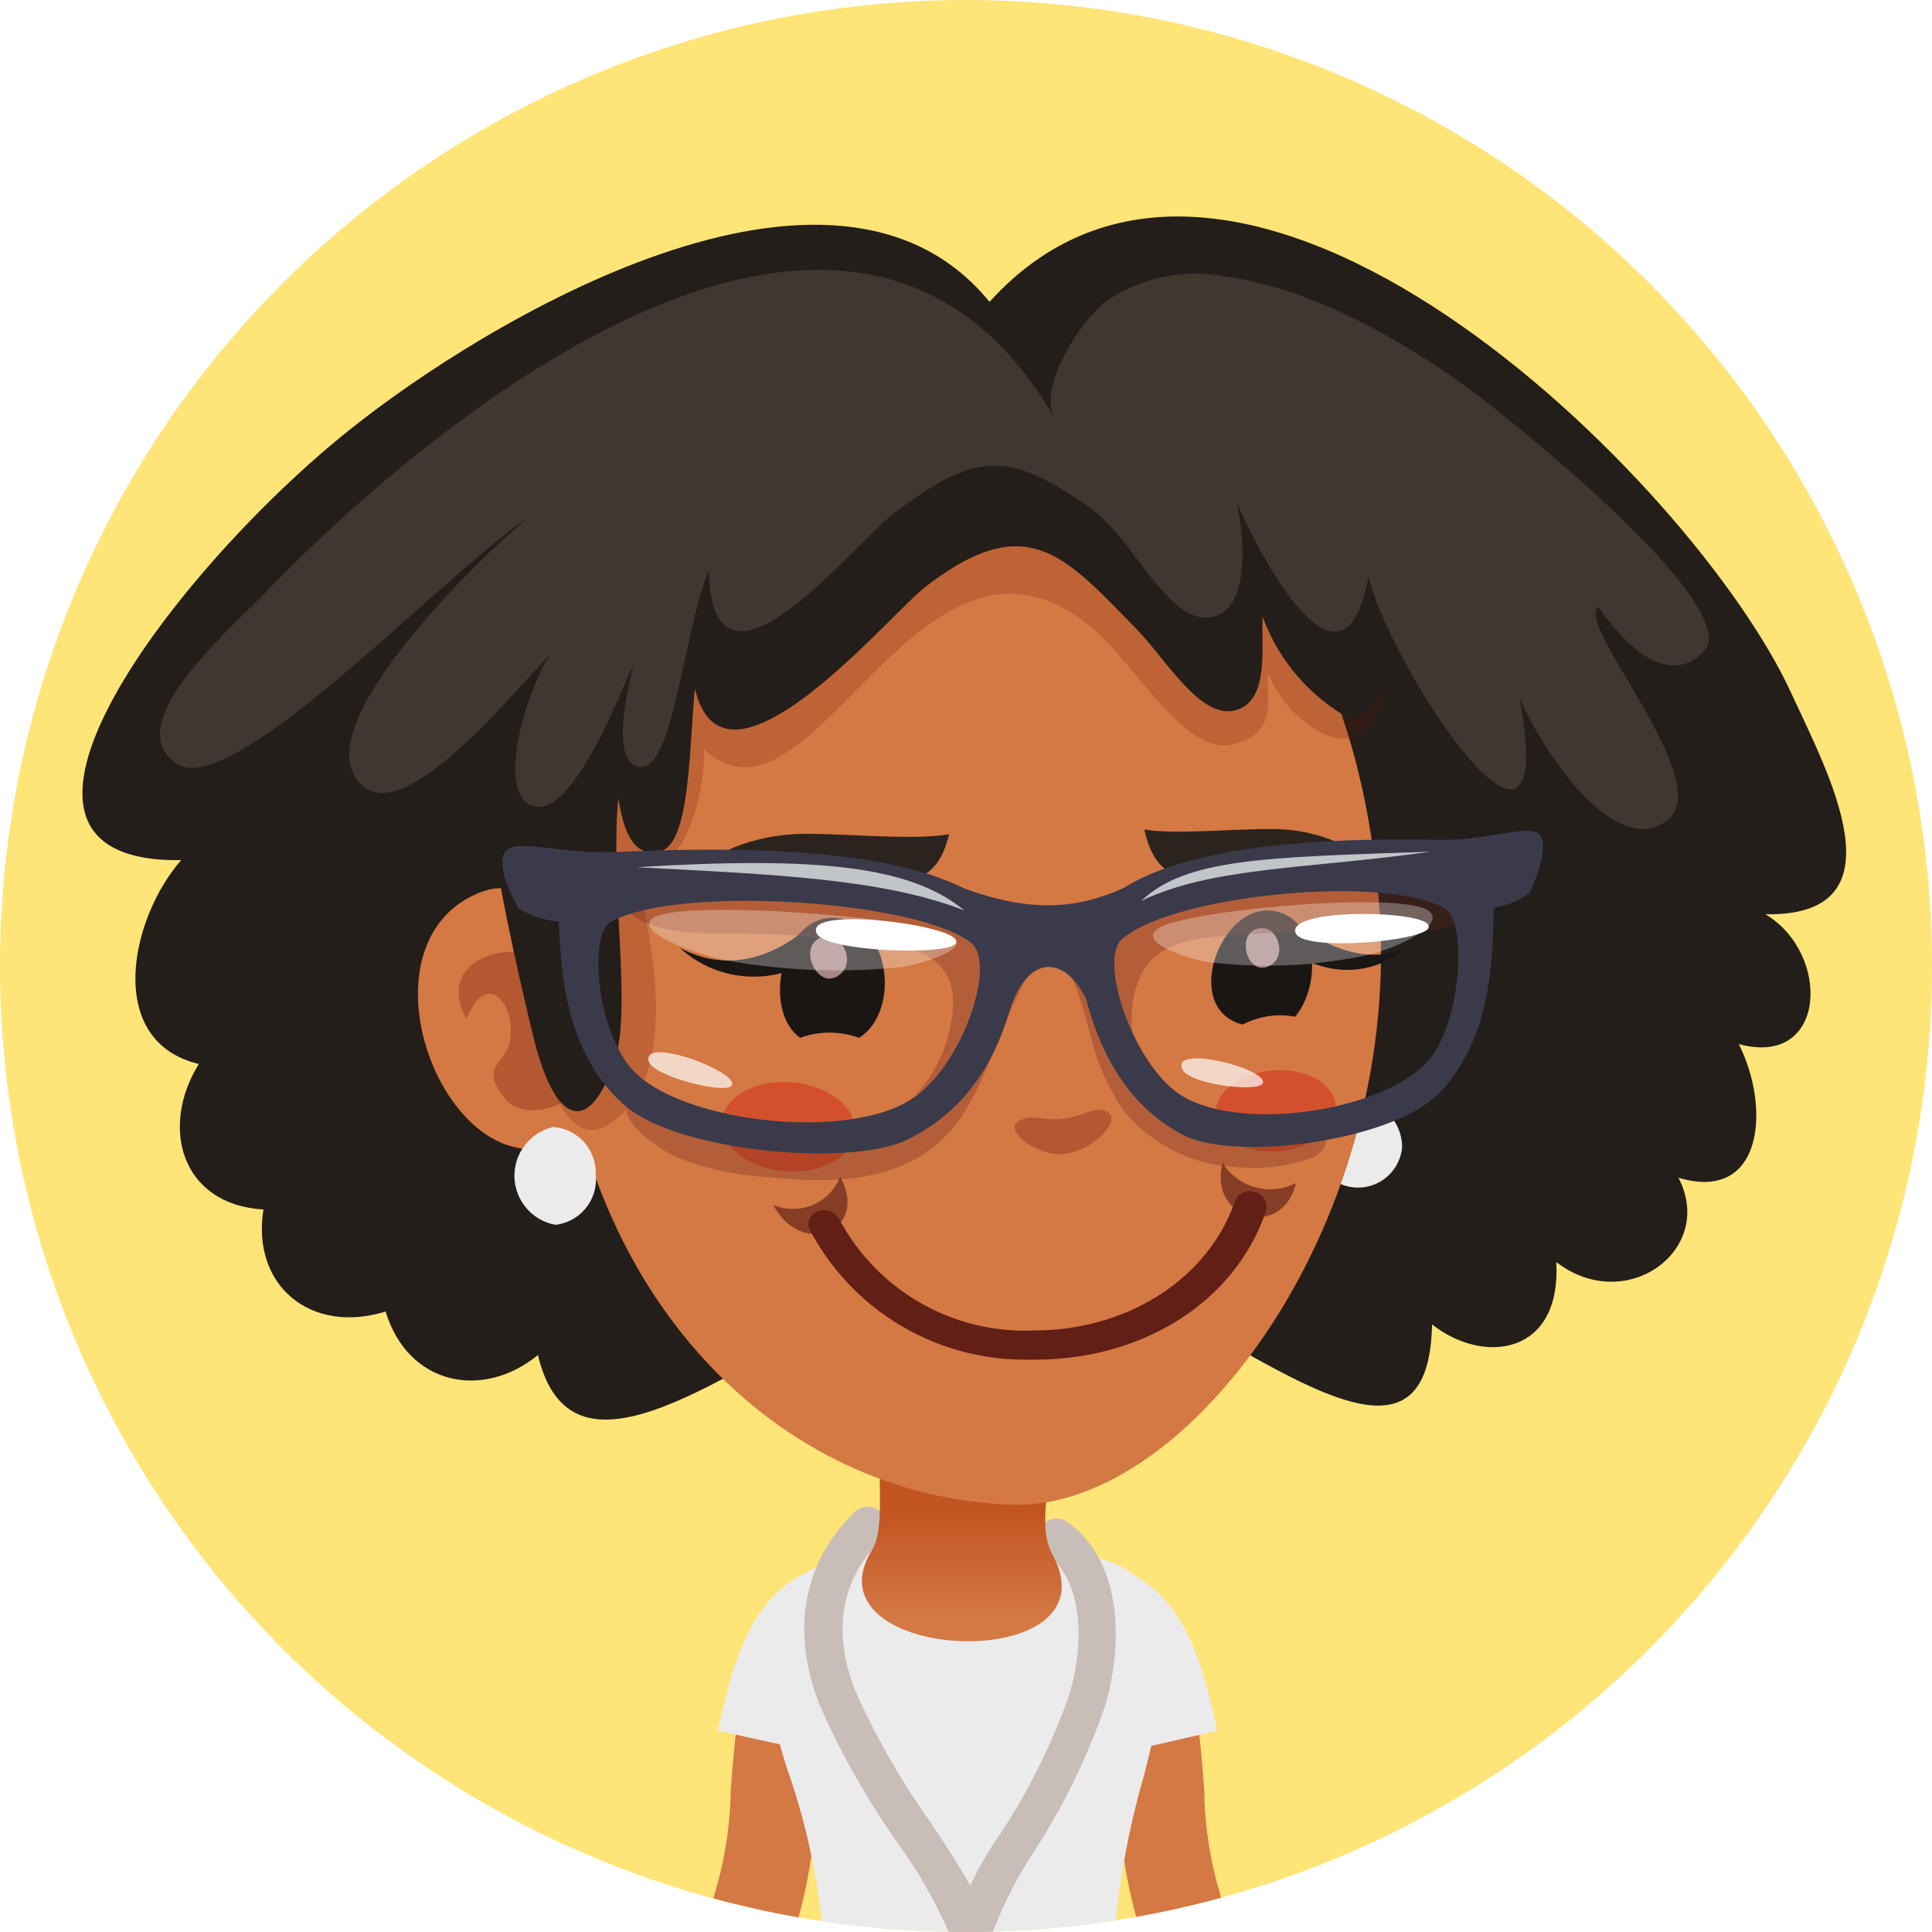 <svg xmlns="http://www.w3.org/2000/svg" xmlns:xlink="http://www.w3.org/1999/xlink" viewBox="0 0 96 96"><defs><style>.cls-1{fill:none;}.cls-2{clip-path:url(#clip-path);}.cls-3{fill:#ffe477;}.cls-4{fill:#d47844;}.cls-5{fill:#ebebeb;}.cls-21,.cls-22,.cls-23,.cls-6{fill:#fff;}.cls-6{opacity:0.07;}.cls-7{fill:#c9beb7;}.cls-8{fill:url(#linear-gradient);}.cls-9{fill:#231e1a;}.cls-10,.cls-11{fill:#661004;}.cls-10,.cls-19,.cls-21{opacity:0.3;}.cls-11{opacity:0.2;}.cls-12{fill:#423631;}.cls-13{fill:#1a1614;}.cls-14{fill:#2b241e;}.cls-15{fill:#a88686;}.cls-16{fill:#d4502c;}.cls-17,.cls-19{fill:#66241b;}.cls-17,.cls-23{opacity:0.7;}.cls-18{fill:#611f16;}.cls-20{fill:#3a3a4a;}.cls-24{fill:#c1c5c9;}</style><clipPath id="clip-path" transform="translate(0)"><circle class="cls-1" cx="48" cy="48" r="48"/></clipPath><linearGradient id="linear-gradient" x1="47.79" y1="75.09" x2="47.79" y2="80.26" gradientUnits="userSpaceOnUse"><stop offset="0" stop-color="#c25421"/><stop offset="1" stop-color="#d47844"/></linearGradient></defs><g id="Layer_2" data-name="Layer 2"><g id="Layer_4" data-name="Layer 4"><g class="cls-2"><rect class="cls-3" width="96" height="96"/><path class="cls-4" d="M59.53,85.63l-4.28.55c.13,1.11.21,2.14.29,3.12A27.4,27.4,0,0,0,56.67,96H61.3a18.9,18.9,0,0,1-1.46-7C59.76,87.9,59.67,86.81,59.53,85.63Z" transform="translate(0)"/><path class="cls-5" d="M56.25,78.21,53.88,83c.21.1.77.72,1.5,4.17L60.49,86C59.81,82.83,58.93,79.6,56.25,78.21Z" transform="translate(0)"/><path class="cls-4" d="M40.9,86.18l-4.28-.55c-.14,1.18-.23,2.27-.31,3.32a18.9,18.9,0,0,1-1.46,7h4.64a27.86,27.86,0,0,0,1.12-6.7C40.69,88.32,40.77,87.29,40.9,86.18Z" transform="translate(0)"/><path class="cls-5" d="M35.67,86l5.11,1.12c.72-3.45,1.28-4.07,1.49-4.17L39.9,78.21C37.22,79.6,36.34,82.83,35.67,86Z" transform="translate(0)"/><path class="cls-5" d="M56.81,88.35c1.57-6,1.74-9.61-1.88-10.83s-10-1.58-13.89.11C38,79,37,81.15,39.08,87.79A33.85,33.85,0,0,1,40.88,96H55.4A39.55,39.55,0,0,1,56.81,88.35Z" transform="translate(0)"/><path class="cls-6" d="M51.74,84.46c-2.54.91-5.63.53-8.24-.14-1.5-.38-2.34,1.35-1.88,2.83.61,2,3.72,2.48,6.43,2.43,5.34-.08,7.35-2.11,6.44-4.52C54.25,84.41,53.1,84,51.74,84.46Z" transform="translate(0)"/><path class="cls-7" d="M54.9,84.81c.89-3,.94-7.16-1.85-9.18a.94.94,0,0,0-1.32.22A1,1,0,0,0,52,77.21c1.84,1.33,1.89,4.49,1.13,7a31.92,31.92,0,0,1-3.37,6.83A17,17,0,0,0,47.33,96h2a21.34,21.34,0,0,1,2-3.92A33.22,33.22,0,0,0,54.9,84.81Z" transform="translate(0)"/><path class="cls-7" d="M42.47,83.94c-.78-2-1.19-5,1.32-7.42a1,1,0,0,0,0-1.37.93.93,0,0,0-1.34,0C39.92,77.6,39.29,81,40.7,84.65a38.91,38.91,0,0,0,3.92,6.95A24.08,24.08,0,0,1,47.14,96h2c-.28-1.47-1.46-3.27-2.92-5.48A37.06,37.06,0,0,1,42.47,83.94Z" transform="translate(0)"/><path class="cls-8" d="M52.34,71.33c.3-5.29-8.66-5.48-8.65.29,0,2.56.19,4.51-.33,5.34-3.59,5.73,12.28,6.41,8.93.27C51.53,75.86,52.21,73.67,52.34,71.33Z" transform="translate(0)"/><path class="cls-9" d="M17.38,21.35C24.06,16,41.42,5.5,49.17,15,61.48,1.38,84.23,24,89,34.43c1.8,3.91,5.73,11.12-1.28,11,3.27,1.93,3.08,7.65-1.32,6.45,1.61,3.2,1.19,7.9-3,6.64,1.87,3.57-2.59,6.87-6.07,4.19.26,4.65-3.63,5.11-6.17,3.1C70.94,76.6,58,62.33,50.32,62.33c-8.51,0-21.34,14.46-23.59,5-2.7,2.22-6.44,1.54-7.57-2.16-3.73,1.15-6.67-1.29-6.07-5.07C9,59.86,7.93,56,9.88,52.87,5.22,51.75,6.43,45.69,9,42.74-2.56,42.91,8.83,28.16,17.38,21.35Z" transform="translate(0)"/><path class="cls-5" d="M69.67,57a2.2,2.2,0,1,1-2.39-2.38A2.39,2.39,0,0,1,69.67,57Z" transform="translate(0)"/><path class="cls-4" d="M27.63,48.63c.88,15.92,11.14,25.78,22.68,26.14,8.86.27,19.58-14.32,18.19-30.2-1.37-15.68-9.92-23.91-21.42-22.89S26.74,32.71,27.63,48.63Z" transform="translate(0)"/><path class="cls-4" d="M25.33,56.94a8.61,8.61,0,0,0,4.22.05l.08-.16c.57-1.26-.82-7.18-1.19-8.39-.94-3-2.35-5.13-4.81-4C18.51,46.75,21,55.61,25.33,56.94Z" transform="translate(0)"/><path class="cls-10" d="M27.9,54.81c2.35-1.31.4-6.36-1.3-7.28-1.39-.74-5,.21-3.42,3.1,1-2.52,2.47-.73,2.16,1.09-.22,1.23-1.53,1.16-.29,2.82C25.72,55.44,27.16,55.22,27.9,54.81Z" transform="translate(0)"/><path class="cls-5" d="M29.6,58.37a2.27,2.27,0,0,1-2,2.49A2.48,2.48,0,0,1,27.5,56,2.28,2.28,0,0,1,29.6,58.37Z" transform="translate(0)"/><path class="cls-11" d="M42.15,24.17A58.6,58.6,0,0,1,61,22.7c3.33.27,7,.84,7.54,4.78.26,2,1.32,8-1.14,9.09-1.4.65-3.68-1.21-4.39-3.14-.11,1.33.55,3-1.78,3.56s-4.77-3.89-6.84-5.68c-8.64-7.47-14,11-19.41,5.91.11,2.27-1.21,7-3.58,5.8,1,3,2.14,9.26-.11,11.92-3.78,4.47-4.92-4.7-5.2-7.95C25.24,37.1,32.61,26.61,42.15,24.17Z" transform="translate(0)"/><path class="cls-9" d="M26.5,51.5c1,4.16,2.66,5.13,4,1.35.94-2.59-.19-8.48.22-13.2.22,1.36.66,3.07,2.12,2.64s1.4-5.17,1.69-8.07C36,40.43,44.18,30.54,46,29.15c5-3.85,6.86-1.58,10.37,2C58,32.79,59.75,36,61.6,35.22c1.46-.61,1.06-3.18,1.14-4.57a9.56,9.56,0,0,0,4,4.87c1.69,1,3.41-2.79,1.59-8.11-1-2.82-2.58-5.43-5.33-6.68-11.1-5-22.39-2-32.83,3.07a12.46,12.46,0,0,0-5.41,5.05C22.53,32.86,24.48,43.19,26.5,51.5Z" transform="translate(0)"/><path class="cls-12" d="M13.37,29.26c-2,2.1-7.38,6.61-4.67,8.65s13.15-9.23,17.55-12.2c-2.13,1.74-10.37,9.64-8.67,12.78,1.88,3.48,7.79-4,9.74-5.94-1.32,2.08-2.65,7-.82,7.51s3.87-4.52,5-7.1c-.34,1.34-1.22,5.12.37,5.15s2.13-6.83,3.35-9.77c.16,7.66,7.33-1.46,9.22-2.85,4-3,5.59-3.16,9.7-.28,2.15,1.51,3.74,5.51,5.81,5.48s2-3.6,1.49-5.75c1.16,2.72,5.33,10.58,6.56,3.68,1.05,4.56,9.6,17.4,7.5,6,.8,2.1,4.59,8.19,7.32,6.16,2.55-1.88-4.61-9.75-3.39-10.63,1,1.49,3.32,4.19,5.22,2.23C86.85,30.08,74,20,72.72,19.12c-3.37-2.41-7.59-4.77-11.77-5.37a7.84,7.84,0,0,0-6,1.23c-1.16.89-3.42,4.19-2.54,5.8,0,0,.06.07,0,0C42.6,3.86,22.22,20.13,13.37,29.26Z" transform="translate(0)"/><path class="cls-13" d="M42.68,51.57a4.25,4.25,0,0,0-2.92,0c-2.12-1.55-.66-6.88,2.36-5.83C44.37,46.49,44.57,50.41,42.68,51.57Z" transform="translate(0)"/><path class="cls-13" d="M64,45.52c1.59.89,1.48,3.68.35,5a4,4,0,0,0-2.6.39C58.42,50.07,61,43.87,64,45.52Z" transform="translate(0)"/><path class="cls-14" d="M68.71,44c-.79-2-3.38-2.68-4.85-2.78-1.73-.13-5.29.29-7,0,.54,2.45,1.91,2.62,4.06,2.4C63.59,43.31,67.76,43.55,68.71,44Z" transform="translate(0)"/><path class="cls-14" d="M34.14,44.18c.84-2,3.68-2.64,5.31-2.73,1.9-.11,5.82.35,7.71,0-.57,2.44-2.08,2.6-4.44,2.36C39.77,43.57,35.18,43.76,34.14,44.18Z" transform="translate(0)"/><path class="cls-10" d="M55.13,55.33c.44.42-.68,1.75-2.17,2-1.32.21-3.09-1.12-2.38-1.59s1.18,0,2.26-.15S54.62,54.85,55.13,55.33Z" transform="translate(0)"/><path class="cls-13" d="M33.77,47.09a5.44,5.44,0,0,0,6.87.41L40.21,46S37.3,49,33.77,47.09Z" transform="translate(0)"/><path class="cls-13" d="M69.79,47.13s-2.48,2.49-6.2-.15l.47-1.36S67,48.34,69.79,47.13Z" transform="translate(0)"/><path class="cls-15" d="M40.76,46.6c1-.44,1.8,1.14,1,1.8C40.67,49.33,39.6,47.09,40.76,46.6Z" transform="translate(0)"/><path class="cls-15" d="M62.5,46.14c1-.23,1.47,1.34.64,1.82C62,48.64,61.36,46.41,62.5,46.14Z" transform="translate(0)"/><path class="cls-16" d="M63.22,53.19c1.65-.14,3.06.65,3.16,1.76s-1.16,2.11-2.81,2.25-3.06-.65-3.16-1.76S61.57,53.32,63.22,53.19Z" transform="translate(0)"/><path class="cls-16" d="M39.35,53.78c-1.82-.15-3.37.72-3.48,1.94S37.15,58.05,39,58.2s3.37-.72,3.48-1.94S41.16,53.93,39.35,53.78Z" transform="translate(0)"/><path class="cls-17" d="M41.75,58.47c1.46,2.73-1.91,4.07-3.33,1.4A2.52,2.52,0,0,0,41.75,58.47Z" transform="translate(0)"/><path class="cls-17" d="M60.75,57.79c-.72,2.86,3,3.8,3.64,1A2.8,2.8,0,0,1,60.75,57.79Z" transform="translate(0)"/><path class="cls-18" d="M51.05,67.56a12.08,12.08,0,0,1-10.81-6.45.67.67,0,0,1,.42-.93.88.88,0,0,1,1.06.43,10.44,10.44,0,0,0,9.65,5.5c4.68,0,8.68-2.59,10-6.44a.79.79,0,0,1,1-.44.77.77,0,0,1,.54.93c-1.5,4.45-6,7.37-11.42,7.4Z" transform="translate(0)"/><path class="cls-19" d="M58.32,54.57A5.47,5.47,0,0,1,56.87,53a5,5,0,0,1-.29-4.29c.7-1.93,2.82-2.08,4.58-2.23,2.13-.18,4.29-.13,6.41-.32a24.38,24.38,0,0,1,2.83.08c1.21.05,3.83-.33,2.4-2.1s-4.1-1.75-6.07-1.65a29.7,29.7,0,0,0-6,.91c-1.68.44-3.65.63-5.19,1.43S53.52,46,51.8,46c-3.07-.13-5.65-2.05-8.72-2.38s-6.45-.73-9.6.12c-.82.23-3.3,1.16-1.63,2s4.07.6,5.85.67c.83,0,1.66.06,2.48.14,2.92.28,7.41-.11,7.17,3.53-.17,2.51-1.79,5.07-3.83,5.53a25.92,25.92,0,0,1-6,.6,10.32,10.32,0,0,1-4.34-1c-.39-.18-1.56-.93-1.94-.4-.65.89,1.72,2.39,2.34,2.67a14,14,0,0,0,4.47,1c3.81.42,7.73.23,9.89-3.26,1.25-2,1.88-4.41,3-6.48C52.88,45.38,53.75,50,54.34,52a10.45,10.45,0,0,0,1.51,3.2A7.71,7.71,0,0,0,61.51,58a8.6,8.6,0,0,0,3.7-.48c.7-.29,1-1.11.15-1.43A6.86,6.86,0,0,0,63.49,56a16.8,16.8,0,0,1-2.35-.19A7,7,0,0,1,58.32,54.57Z" transform="translate(0)"/><path class="cls-20" d="M25.2,42.22c.59-.5,2.74.2,5.25.12C34,42.23,52,41.11,50.53,48.7c-.6,3.09-2,6.23-5.41,7.91C42.41,58,33.67,57.27,31,54.89c-3.2-2.85-3.09-7.35-3.25-9.1a4.34,4.34,0,0,1-2-.67S24.43,42.88,25.2,42.22ZM31.29,53c2.2,2.73,10.69,3.76,14,1.62,2.52-1.62,4.28-6.77,2.94-7.79-2.76-2.12-14.72-2.87-17.91-1C29.3,46.44,29.59,50.84,31.29,53Z" transform="translate(0)"/><path class="cls-20" d="M76,44.37a3.72,3.72,0,0,1-1.77.72c-.09,1.75.13,6.25-2.69,9.2-2.34,2.45-10.2,3.41-12.7,2.13-3.09-1.59-4.47-4.69-5.1-7.76-1.54-7.54,14.75-6.94,18-6.93,2.28,0,4.19-.77,4.74-.28C77.11,42.08,76,44.37,76,44.37Zm-4.11.83c-2.93-1.82-13.7-.72-16.14,1.47-1.18,1.07.55,6.16,2.87,7.71,3.06,2,10.7.77,12.61-2C72.67,50.19,72.81,45.79,71.85,45.2Z" transform="translate(0)"/><path class="cls-21" d="M57.82,46c2-.85,12.06-1.74,13.22-.7.83.74-2.06,2-3.4,2.22A24,24,0,0,1,60,47.8C59.27,47.7,56.05,46.76,57.82,46Z" transform="translate(0)"/><path class="cls-22" d="M65.74,45.55c2.05-.32,5.6-.06,5.23.58s-6,1.14-6.56.29C64.15,46,64.78,45.71,65.74,45.55Z" transform="translate(0)"/><path class="cls-23" d="M59.62,52.59c1.29.06,3.42.81,3.11,1.26s-3.83,0-4-.78C58.59,52.69,59,52.57,59.62,52.59Z" transform="translate(0)"/><path class="cls-23" d="M33.25,52.33c1.34.21,3.47,1.22,3.09,1.63s-4-.5-4.12-1.27C32.16,52.3,32.61,52.22,33.25,52.33Z" transform="translate(0)"/><path class="cls-21" d="M32.39,45.66c1.15-1,12.29-.13,14.53.67,2,.73-1.38,1.62-2.12,1.72a30.89,30.89,0,0,1-8.43-.28C34.87,47.53,31.56,46.37,32.39,45.66Z" transform="translate(0)"/><path class="cls-22" d="M42.08,45.68c2.19-.07,5.87.63,5.39,1.22s-6.46.39-6.89-.52C40.36,45.91,41.05,45.71,42.08,45.68Z" transform="translate(0)"/><path class="cls-20" d="M48,44.18c3.24,1.16,5.51,1,7.84-.06s0,.85-.45,1.37-.37,6.2-1.46,4.07-2.8-2-3.65.33-.43-1.57-.71-2.84S45.53,43.31,48,44.18Z" transform="translate(0)"/><path class="cls-24" d="M47.92,45.24c-2.66-2.2-7.26-2.7-16.29-2.15C38.41,43.45,43.83,43.65,47.92,45.24Z" transform="translate(0)"/><path class="cls-24" d="M56.71,44.76c2.23-2.1,6.09-2.16,14.37-2.44C64.93,43.19,60.3,43.06,56.71,44.76Z" transform="translate(0)"/></g></g></g></svg>